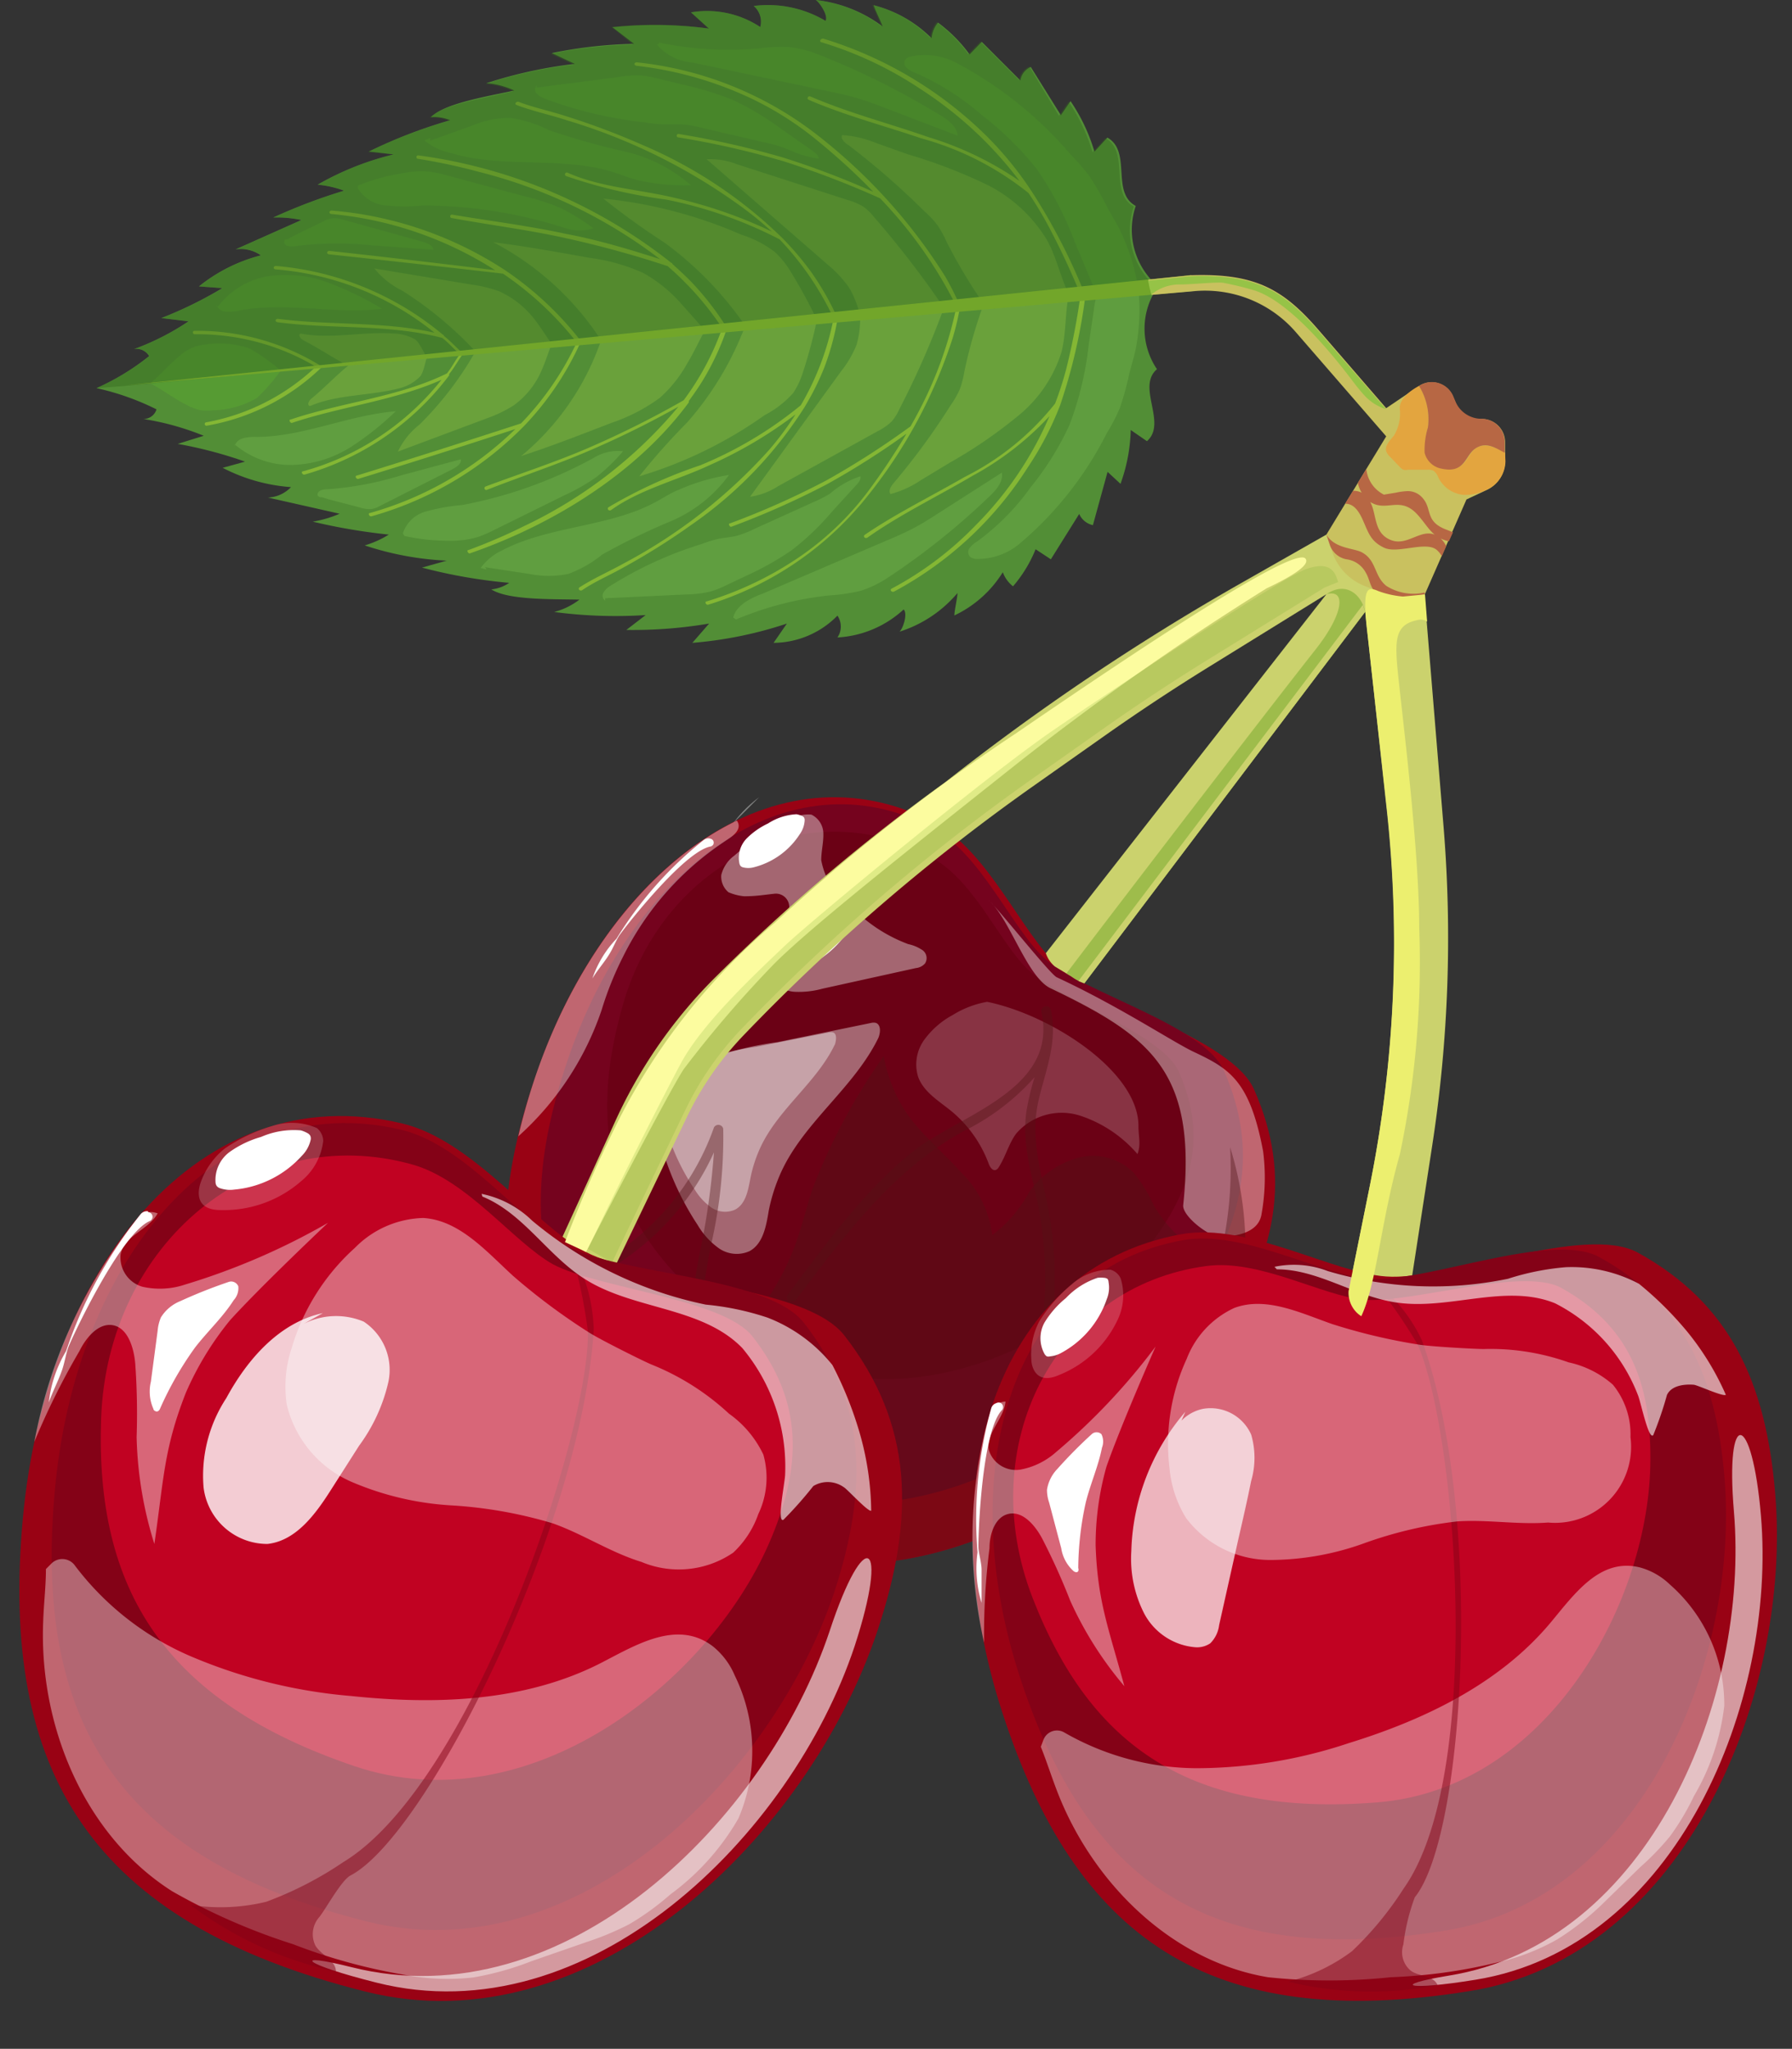 <svg xmlns="http://www.w3.org/2000/svg" viewBox="-1 0 92.87 106.16"><rect x="-1" y="0" width="92.87" height="106.16" fill="#333333" stroke="none"/><title>Depositphotos_103428438_06</title><g data-name="Layer 2"><g data-name="—ÎÓÈ_1"><path d="M62.25 69.48c-5.11 8-16.69 14.81-25.84 9.89C25.35 73.43 23.16 66 26.86 55.45S39.24 38.4 47.38 42.6c2.85 1.48 4.57 5.78 6.49 7.49C56 52 62.88 53.84 64 56.47 66 61 65.12 65 62.25 69.48z" fill="#990214"/><path d="M60.81 67.37c-4.66 7.28-15.22 13.51-23.56 9-10.08-5.37-12.09-12.2-8.71-21.79S39.84 39 47.26 42.86c2.6 1.35 4.17 5.27 5.91 6.83 2 1.77 8.22 3.41 9.27 5.81 1.81 4.13 1 7.78-1.63 11.87z" fill="#75031e"/><path d="M58.53 64.58c-4.07 5.25-13.3 9.46-20.15 5-7.44-4.79-9.19-10.33-7.08-17.58 2.16-7.45 9.83-11.1 16.07-7.52 2.19 1.26 3.47 4.43 4.93 5.78 1.66 1.54 6.93 3.33 7.79 5.27 1.48 3.34.73 6.1-1.56 9.05z" fill="#6b0115"/><path d="M44.39 53a.53.53 0 0 0-.23 0l-4.87 1a16.71 16.71 0 0 0-6 2l-.18-.09A3.41 3.41 0 0 0 33 58.2a14.62 14.62 0 0 0 2.16 5.28 3.92 3.92 0 0 0 1.11 1.21 1.62 1.62 0 0 0 1.57.14c.71-.38.87-1.31 1-2.1a9.17 9.17 0 0 1 .68-2.08c1.21-2.56 3.75-4.31 5-6.87.11-.26.15-.68-.13-.78z" fill="#fbfdfb" opacity=".4"/><path d="M42.16 53.49a.41.41 0 0 0-.18 0l-3.78.75a13 13 0 0 0-4.66 1.56l-.14-.07a2.65 2.65 0 0 0-.12 1.78A11.38 11.38 0 0 0 35 61.63a3.05 3.05 0 0 0 .87.94 1.26 1.26 0 0 0 1.22.11c.56-.29.68-1 .8-1.63a7.09 7.09 0 0 1 .53-1.62c.94-2 2.92-3.35 3.86-5.34.06-.22.1-.54-.12-.6z" fill="#fbfdfb" opacity=".4"/><path d="M46.74 49.19a2 2 0 0 0-.67-.27 7.89 7.89 0 0 1-2.69-1.68 4.06 4.06 0 0 1-1.82-2.67c0-.46.12-.91.11-1.36a1.1 1.1 0 0 0-.62-1c-1.19-.11-2.76 1.05-4 2.13a1.76 1.76 0 0 0-.67 1 1.06 1.06 0 0 0 .37.89 2.68 2.68 0 0 0 .81.21c.64 0 1-.07 1.56-.13a.69.69 0 0 1 .78.74 3.92 3.92 0 0 1-.54 1.41c-.39.69-.78 1.55-.38 2.24a1.56 1.56 0 0 0 1.21.69 4.61 4.61 0 0 0 1.43-.16l4.85-1.07a.72.72 0 0 0 .47-.24.51.51 0 0 0-.2-.73z" fill="#fbfdfb" opacity=".4"/><path d="M37 42.65l1.34-1.34A6.54 6.54 0 0 0 37 42.65z" fill="#fbfdfb" opacity=".4"/><path d="M64.46 59.65c-.69-3.65-1.73-4.27-3.6-5.15-1.06-.5-3.86-2.36-7.09-3.86-.36-.16-3.21-3.78-3.55-4 1.07.86 2 4 3.23 4.57 5.18 2.49 7.6 4.31 6.87 11.23-.06.55 1.26 1.58 1.82 1.63.17 0 2 .08 2.23-1.11a10.75 10.75 0 0 0 .09-3.31z" fill="#fbfdfb" opacity=".4"/><path d="M35.83 43.46a.36.36 0 0 0-.34.05 19.53 19.53 0 0 0-4.54 5.13 5.56 5.56 0 0 0-1.25 2.06c.27-.45.62-.83.89-1.28.18-.29.31-.63.48-.91s3.36-4.4 4.76-4.65a.22.22 0 0 0 .14-.11.21.21 0 0 0-.14-.29z" fill="#fff"/><path d="M40.67 42.36a.27.27 0 0 0-.13-.09 1.16 1.16 0 0 0-.26-.08 3 3 0 0 0-1.48.48 3.9 3.9 0 0 0-1.11.78 1.44 1.44 0 0 0-.37 1.29.31.31 0 0 0 .06.13.26.26 0 0 0 .12.07 1.12 1.12 0 0 0 .56 0 4 4 0 0 0 2.39-1.72 1.34 1.34 0 0 0 .25-.69.28.28 0 0 0-.03-.17z" fill="#fff"/><path d="M43.25 47.07a.36.36 0 0 0-.17-.12 1.49 1.49 0 0 0-.34-.1 3.93 3.93 0 0 0-1.91.63 5 5 0 0 0-1.44 1 1.87 1.87 0 0 0-.48 1.67.41.41 0 0 0 .08.17.34.34 0 0 0 .16.08 1.45 1.45 0 0 0 .72 0A5.11 5.11 0 0 0 43 48.16a1.73 1.73 0 0 0 .33-.89.37.37 0 0 0-.08-.2z" fill="#fff"/><path d="M58 58.34c0-2.83-4.53-5.75-7.84-6.43a5 5 0 0 0-1.78.68 4.41 4.41 0 0 0-1.49 1.3 2.18 2.18 0 0 0-.31 1.9c.28.79 1.07 1.25 1.72 1.78a6.45 6.45 0 0 1 1.94 2.73c.06.17.2.38.37.32a.32.32 0 0 0 .15-.14c.36-.56.52-1.23.91-1.75a3.12 3.12 0 0 1 3.28-.93 6.64 6.64 0 0 1 3 2c.19-.52.05-.88.05-1.46z" fill="#fbfdfb" opacity=".2"/><path d="M37.19 42.52c-4.4 2.12-8.19 6.86-10.33 12.93a33.7 33.7 0 0 0-1 3.43 15.44 15.44 0 0 0 4.32-6.55 17.09 17.09 0 0 1 1.11-2.76 15.3 15.3 0 0 1 5.19-5.92l.37-.25c.49-.35.5-.64.34-.88z" fill="#fbfdfb" opacity=".4"/><path d="M36.41 79.37c9.15 4.92 20.73-1.91 25.84-9.89q.52-.82 1-1.62a17.53 17.53 0 0 0-.5-8.42 19.48 19.48 0 0 1-.57 5.89 6.56 6.56 0 0 1-3.37-2.85 8.2 8.2 0 0 0-1.06-1.72 3 3 0 0 0-2.91-.76 4.66 4.66 0 0 0-2.49 1.74A6.84 6.84 0 0 1 50.42 64a5.43 5.43 0 0 0-1.63-3.27C47.95 59.78 47 59 46.22 58a7.62 7.62 0 0 1-1.42-3.28 31.24 31.24 0 0 0-3.71 6.93c-.32 1-.54 1.93-.89 2.88a12.85 12.85 0 0 1-8.27 7.82 6.53 6.53 0 0 1-2.3.32 5.71 5.71 0 0 1-1.82-.47 12.4 12.4 0 0 1 .67 1 25.76 25.76 0 0 0 7.93 6.17z" fill="#521215" opacity=".4"/><g opacity=".4" fill="#521215"><path d="M36 58.42a13 13 0 0 1-6 7.07c-.29.16 0 .6.26.44A13.47 13.47 0 0 0 36 59.71a38.68 38.68 0 0 1-.78 5.41l-1.07 6.32c-.05.32.44.46.49.13l1.15-6.81a24.8 24.8 0 0 0 .69-6.28.26.26 0 0 0-.48-.06z"/><path d="M53.45 63.35c-.32-2.13-1.13-4.15-.63-6.32.37-1.6 1-3 .64-4.71-.08-.32-.56-.19-.49.13a4.24 4.24 0 0 1 .1.7v.1c.1 3.37-4.47 4.64-6.68 6.36-2.56 2-4.62 4.9-6.56 7.47-.2.26.25.51.44.25 2.47-3.28 5-6.72 8.69-8.73a11.9 11.9 0 0 0 3.66-2.79 13.38 13.38 0 0 0-.42 1.74c-.26 1.73.29 3.36.62 5A20 20 0 0 1 51.6 74c-.12.3.37.43.49.13a20.45 20.45 0 0 0 1.36-10.78z"/></g><path d="M67.74 27.7l-4.43 2.52A123.06 123.06 0 0 0 48 40.52a98.62 98.62 0 0 0-11.88 10.07A25.36 25.36 0 0 0 30.93 58l-2.85 6.24 2.73 1.52 3.79-7.88a16.36 16.36 0 0 1 2.92-4.22 103.38 103.38 0 0 1 15.13-13l3.66-2.58q2.6-1.83 5.3-3.5l6.13-3.79-14.54 18.6a1.53 1.53 0 0 0 .47.69l.86.52a2.63 2.63 0 0 0 .66.35L69.75 31.7l1.11 10.2A63.74 63.74 0 0 1 70 61.4l-1.11 5.5a1.45 1.45 0 0 0 .41 1.1 1.45 1.45 0 0 0 2.18-.16l.35-.47a1.45 1.45 0 0 0 .29-.85l1.11-7.2a70.63 70.63 0 0 0 .59-16.39l-1-12.15z" fill="#cbd26d"/><path d="M41.28 0c.24.17.66.85.5 1.08a5.83 5.83 0 0 0-3.72-.77 1.06 1.06 0 0 1 .34 1.09 5 5 0 0 0-3.59-.76l.93.84a21.17 21.17 0 0 0-5-.07l1.12.86a23.56 23.56 0 0 0-4.26.48l1.19.56a23.65 23.65 0 0 0-4.58 1 4 4 0 0 1 1.44.38c-1.52.33-3.61.67-4.32 1.38a2.11 2.11 0 0 1 1 .16 25.53 25.53 0 0 0-4.21 1.62L19.4 8a14.87 14.87 0 0 0-3.94 1.57 5.28 5.28 0 0 1 1.37.31 29 29 0 0 0-3.67 1.39 6.28 6.28 0 0 1 1.46.13l-3.41 1.52a1.85 1.85 0 0 1 1.31.31 8.46 8.46 0 0 0-3.21 1.61l1.21.09a20.75 20.75 0 0 1-3.16 1.55l1.41.17a13.1 13.1 0 0 1-2.83 1.44.76.76 0 0 1 .79.36A12.45 12.45 0 0 1 4 20.11a13.49 13.49 0 0 1 3.11 1.1.7.7 0 0 1-.68.5 14.06 14.06 0 0 1 3.13.87L8.21 23a22.23 22.23 0 0 1 3.49.92l-1.16.32a9.07 9.07 0 0 0 3.54 1 1.74 1.74 0 0 1-1.2.54l3.72.84a6.05 6.05 0 0 1-1.39.41 30.52 30.52 0 0 0 3.94.67 5 5 0 0 1-1.25.56 15.7 15.7 0 0 0 4.25.79l-1.28.36a27 27 0 0 0 4.52.79 2 2 0 0 1-.93.34c.88.55 3 .5 4.57.53a3.71 3.71 0 0 1-1.31.64 24.28 24.28 0 0 0 4.74.16l-1 .77a23.63 23.63 0 0 0 4.29-.33l-.87 1a20.69 20.69 0 0 0 4.9-1l-.69 1a4.68 4.68 0 0 0 3.31-1.41 1 1 0 0 1 0 1.13 5.5 5.5 0 0 0 3.43-1.45c.21.19 0 .94-.21 1.15a6.49 6.49 0 0 0 3-2c0 .23-.16.92-.16 1.16a5.94 5.94 0 0 0 2.51-2.24 1.63 1.63 0 0 0 .53.73 6.93 6.93 0 0 0 1.17-1.92l.79.52 1.47-2.35a1 1 0 0 0 .71.58l.76-2.76.67.62a8.77 8.77 0 0 0 .53-2.79l.84.58c1.07-.94-.56-2.81.52-3.73a3.75 3.75 0 0 1 .06-4.29 3.84 3.84 0 0 1-1.16-4.17c-1.3-.7-.19-2.82-1.47-3.54l-.67.73a9.33 9.33 0 0 0-1.24-2.62l-.5.73-1.56-2.5a.92.92 0 0 0-.54.7l-2-2-.63.65a7.67 7.67 0 0 0-1.64-1.65 1.5 1.5 0 0 0-.33.81 6.56 6.56 0 0 0-3-1.71c.06.23.39.87.46 1.1A7.06 7.06 0 0 0 41.28 0z" fill="#528e36"/><g opacity=".7" fill="#66a544"><path d="M12.31 22.64a2.47 2.47 0 0 0-.72.07c-.23.07-.43.25-.42.46v-.14a4.44 4.44 0 0 0 3 1.06 6 6 0 0 0 3-.92 15.46 15.46 0 0 0 2.34-1.86c-2.51.21-4.75 1.31-7.2 1.33z"/><path d="M16 25.35a1 1 0 0 0-.38.06c-.11.05-.2.17-.15.27a.19.19 0 0 0 .2.08l.35.11 1.65.43a1.5 1.5 0 0 0 .63.07 1.39 1.39 0 0 0 .38-.15l3.75-1.9c.23-.12.5-.29.45-.52l-3.09.83a17 17 0 0 1-3.79.72z"/><path d="M22.94 26.17a9.77 9.77 0 0 0-1.85.33 1.71 1.71 0 0 0-1.21 1.14l.08.13a10.44 10.44 0 0 0 2.25.25 5 5 0 0 0 1.54-.19 6.11 6.11 0 0 0 .84-.36l3.67-1.81a10.8 10.8 0 0 0 1.62-.92 9.57 9.57 0 0 0 1.41-1.36 2.4 2.4 0 0 0-1.53.35 22.92 22.92 0 0 1-6.82 2.44z"/><path d="M33 26c-2.4 1.32-5.57 1.24-8 2.53a2.85 2.85 0 0 0-1.09.9l.31.08-.08-.12 2.3.35a5.09 5.09 0 0 0 2 0 6 6 0 0 0 1.76-1A34.41 34.41 0 0 1 33.78 27a7.17 7.17 0 0 0 3-2.39 10.47 10.47 0 0 0-2.61.77c-.41.16-.77.41-1.17.62z"/><path d="M42 25.59a7.14 7.14 0 0 1-.85.43l-3 1.36a5.51 5.51 0 0 1-1 .39c-.3.07-.62.09-.92.15a6.45 6.45 0 0 0-.87.27 19.81 19.81 0 0 0-4.75 2.18 1 1 0 0 0-.34.34.32.32 0 0 0 .09.41V31l4.24-.2a5.71 5.71 0 0 0 1.22-.15 5.31 5.31 0 0 0 .87-.35l1.12-.53A15.09 15.09 0 0 0 40 28.53a13.34 13.34 0 0 0 2.1-2l1.28-1.4c.12-.13.25-.29.21-.45a4.62 4.62 0 0 0-1.08.52c-.19.13-.37.27-.51.39z"/><path d="M46.28 27.4c-.44.23-.9.43-1.36.62l-6.42 2.75c-.64.23-1.37.63-1.5 1.23l.14.1A17 17 0 0 1 42 30.85a9 9 0 0 0 1.61-.24 5.64 5.64 0 0 0 1.39-.67 36.92 36.92 0 0 0 5.13-4.08c.42-.38.88-.85.79-1.37l-3.3 2.11c-.43.28-.87.56-1.34.8z"/></g><path d="M55.87 15.19a4.55 4.55 0 0 0-.17.79l-.28 1.9a16.54 16.54 0 0 1-1 4.15 15 15 0 0 1-2 3.21 12.41 12.41 0 0 1-2.77 2.81 1.37 1.37 0 0 0-.41.36.34.34 0 0 0 .06.46.61.61 0 0 0 .29.09 3.38 3.38 0 0 0 2.31-.84 18.18 18.18 0 0 0 4.45-5.66 9.8 9.8 0 0 0 .69-1.33 14.92 14.92 0 0 0 .48-1.75c.11-.44.25-.87.34-1.31A10.7 10.7 0 0 0 58 15z" fill="#66a544" opacity=".7"/><path d="M22.27 19.46a.06.06 0 0 0 0-.07c.26-.31.49-.75.74-1.07-.32-.26-.66-.65-1-.91a.07.07 0 0 0-.06-.07 15.55 15.55 0 0 0-8.65-3.56c-.14 0-.17.17 0 .18a15 15 0 0 1 8.22 3.28c-2.65-.6-5.43-.37-8.12-.72-.14 0-.17.16 0 .18 2.83.37 5.76.08 8.52.81.31.23.62.6.92.84-.23.29-.44.71-.68 1-2.5 1.23-5.44 1.49-8.1 2.39-.13 0 0 .21.08.17 2.54-.85 5.31-1.15 7.74-2.23a13.82 13.82 0 0 1-7.17 4.74c-.13 0-.05.2.08.17a14.28 14.28 0 0 0 7.48-5.13z" fill="#84b734"/><path d="M26.23 22a15.39 15.39 0 0 0 2.88-4.32 17.08 17.08 0 0 0-3.92-3.67 19.28 19.28 0 0 0-9-3.1c-.14 0-.17.17 0 .18A19 19 0 0 1 24.66 14q-4.29-.53-8.59-1c-.14 0-.17.17 0 .18q4.5.48 9 1a17 17 0 0 1 3.82 3.56 15.31 15.31 0 0 1-2.89 4.2q-4.23 1.38-8.5 2.7c-.13 0-.05.21.08.17q4.08-1.25 8.13-2.58a17.62 17.62 0 0 1-7.53 4.35c-.13 0-.05.21.08.17A17.82 17.82 0 0 0 26.23 22z" fill="#84b734"/><path d="M34.69 20.86a.07.07 0 0 0 0-.07c.26-.36.52-.73.75-1.11A13.5 13.5 0 0 0 36.68 17a14.81 14.81 0 0 0-1.83-2.37c-.32-.33-.66-.64-1-.95a.08.08 0 0 0-.06-.06 26.87 26.87 0 0 0-13.12-5.57.09.09 0 1 0 0 .18 29.72 29.72 0 0 1 3.13.67 25.81 25.81 0 0 1 9.41 4.53c-1.59-.51-3.22-1-4.87-1.31-2-.43-3.95-.67-5.92-1a.09.09 0 1 0 0 .18c1.91.35 3.83.59 5.72 1a53.08 53.08 0 0 1 5.46 1.49A15.7 15.7 0 0 1 36.43 17a14.25 14.25 0 0 1-2 3.74 49.36 49.36 0 0 1-4.94 2.47c-1.74.75-3.56 1.34-5.33 2a.09.09 0 1 0 .08.17c1.83-.72 3.71-1.33 5.51-2.12 1.52-.66 3-1.4 4.41-2.19a23.51 23.51 0 0 1-8 6.19 28 28 0 0 1-2.88 1.24c-.13 0 0 .22.08.17 4.47-1.55 8.72-4.27 11.33-7.81z" fill="#84b734"/><path d="M31.19 29.47a35.29 35.29 0 0 0 3.66-2.29 21.21 21.21 0 0 0 5.85-6.09 14.1 14.1 0 0 0 1-2 13.41 13.41 0 0 0 .71-2.59 14.36 14.36 0 0 0-1.36-2.39 15.54 15.54 0 0 0-1.5-1.77 23.5 23.5 0 0 0-7.28-4.84 38.4 38.4 0 0 0-4.16-1.55c-.74-.23-1.53-.4-2.25-.68-.13 0-.21.12-.09.17.84.32 1.75.51 2.6.79a30 30 0 0 1 8.83 4.32A17.94 17.94 0 0 1 39 12a24 24 0 0 0-5-1.74c-1.85-.45-3.86-.54-5.58-1.31a.09.09 0 1 0-.09.17 26.41 26.41 0 0 0 5.19 1.22 22.22 22.22 0 0 1 5.88 2.06 15.4 15.4 0 0 1 2.8 4.09A14.15 14.15 0 0 1 40.5 21a20.48 20.48 0 0 1-5.21 3.11 24.76 24.76 0 0 0-4.75 2.17c-.1.08 0 .22.13.15 1.48-1.07 3.42-1.54 5.11-2.33a22.15 22.15 0 0 0 4.45-2.63 16.21 16.21 0 0 1-1.36 1.83 27.33 27.33 0 0 1-7.5 5.87c-.77.43-1.6.79-2.33 1.26-.11.07 0 .22.13.15.63-.43 1.35-.74 2.02-1.11z" fill="#84b734"/><path d="M43.66 26.07a25.68 25.68 0 0 0 4.72-8.58 14.12 14.12 0 0 0 .38-1.62 15.32 15.32 0 0 0-.76-1.52 28.36 28.36 0 0 0-6.82-7.49A18.35 18.35 0 0 0 32 3.23c-.14 0-.17.16 0 .18a18.88 18.88 0 0 1 5.4 1.45 16.68 16.68 0 0 1 4.1 2.54c1 .82 1.9 1.65 2.76 2.54a43.9 43.9 0 0 0-4.72-1.79 45.46 45.46 0 0 0-5.38-1.21.09.09 0 1 0 0 .18 44.4 44.4 0 0 1 5.46 1.24 46.67 46.67 0 0 1 5 1.92c.18.2.37.39.55.6a22.57 22.57 0 0 1 3.4 5 20.69 20.69 0 0 1-2 5.52c-.12.23-.25.46-.38.69a43 43 0 0 1-4.36 2.8 41.89 41.89 0 0 1-5 2.23c-.12 0 0 .22.08.17a42.67 42.67 0 0 0 4.93-2.19 40.55 40.55 0 0 0 4.14-2.63 34.6 34.6 0 0 1-2 3 15.1 15.1 0 0 1-3.35 3.25 17.62 17.62 0 0 1-5 2.44c-.13 0-.05.21.08.17a16.87 16.87 0 0 0 7.95-5.26z" fill="#84b734"/><path d="M15.69 19a12.19 12.19 0 0 0-6.6-1.86c-.14 0-.11.18 0 .18A12 12 0 0 1 15.37 19a11.17 11.17 0 0 1-5.67 2.88.09.09 0 1 0 0 .18 11.35 11.35 0 0 0 6-3.06z" fill="#84b734"/><path d="M41.57 2.19a19.14 19.14 0 0 1 5.13 2.42 20 20 0 0 1 5.14 4.77 17 17 0 0 0-4.71-2.27C45.1 6.4 43 5.86 41 5c-.12-.05-.21.11-.09.17 1.87.81 3.9 1.34 5.84 2A15.31 15.31 0 0 1 52.3 10a18.79 18.79 0 0 1 1 1.65 39.12 39.12 0 0 1 1.7 3.62 36.92 36.92 0 0 1-.74 3.84 17.58 17.58 0 0 1-.58 1.8 13.92 13.92 0 0 1-4.68 3.8c-1.73 1-3.57 1.9-5.18 3-.11.07 0 .22.13.15 1.69-1.2 3.63-2.13 5.44-3.2a15.54 15.54 0 0 0 4-3.1 18 18 0 0 1-3.79 5.62 17.43 17.43 0 0 1-4.39 3.32c-.12.06 0 .21.13.15a18.65 18.65 0 0 0 6.93-6.44A16.36 16.36 0 0 0 53.94 21a28.84 28.84 0 0 0 1.31-5.68A30.86 30.86 0 0 0 52.52 10a17.9 17.9 0 0 0-2.44-3 20.6 20.6 0 0 0-8.42-5c-.14 0-.22.16-.09.19z" fill="#84b734"/><g opacity=".5" fill="#5aa831"><path d="M11.45 16.08a2.46 2.46 0 0 1-.72.07.59.59 0 0 1-.53-.37l.08.13a4.11 4.11 0 0 1 2.64-1.6 6.25 6.25 0 0 1 3.13.35A16.92 16.92 0 0 1 18.8 16c-2.44.29-4.95-.36-7.35.08z"/><path d="M14.33 12.75a1 1 0 0 1-.38 0c-.12 0-.24-.13-.22-.24s.1-.11.17-.11l.32-.18 1.5-.73a1.43 1.43 0 0 1 .6-.19 1.5 1.5 0 0 1 .41.07l4.15 1.15c.26.07.56.19.58.42l-3.22-.23a17.29 17.29 0 0 0-3.91.04z"/><path d="M20.92 10.65a9.88 9.88 0 0 1-1.89 0 1.87 1.87 0 0 1-1.48-.89v-.14A10 10 0 0 1 19.73 9a5.07 5.07 0 0 1 1.56-.1 6.45 6.45 0 0 1 .92.2l4 1.08a11.64 11.64 0 0 1 1.82.59 10.6 10.6 0 0 1 1.72 1.06 2.46 2.46 0 0 1-1.58-.05 24.09 24.09 0 0 0-7.25-1.13z"/><path d="M30.79 8.92c-2.68-.84-5.75-.17-8.45-1A3.14 3.14 0 0 1 21 7.28l.29-.13v.14l2.15-.77a5 5 0 0 1 2-.41 6.4 6.4 0 0 1 2 .63 37 37 0 0 0 3.93 1.11 7.88 7.88 0 0 1 3.44 1.75 10.89 10.89 0 0 1-2.74-.26c-.44-.11-.85-.28-1.28-.42z"/><path d="M39.61 7.65a7.68 7.68 0 0 0-.94-.26l-3.27-.76a5.84 5.84 0 0 0-1.12-.19h-.94a6.77 6.77 0 0 1-.92-.1 21.16 21.16 0 0 1-5.19-1.23 1.12 1.12 0 0 1-.42-.27.31.31 0 0 1 0-.42v.12L31 4a5.76 5.76 0 0 1 1.23-.09 5.67 5.67 0 0 1 .94.18l1.23.3a16.31 16.31 0 0 1 2.58.79 14.81 14.81 0 0 1 2.52 1.51l1.61 1.13c.15.11.32.24.32.4a4.93 4.93 0 0 1-1.19-.31z"/><path d="M43.37 5.07c-.49-.14-1-.25-1.48-.35l-7-1.48a2.69 2.69 0 0 1-1.83-.91l.11-.12a17.56 17.56 0 0 0 5.12.3 9.08 9.08 0 0 1 1.63-.07 6 6 0 0 1 1.53.4 40.56 40.56 0 0 1 6.06 3c.51.29 1.08.66 1.12 1.19L44.89 5.6c-.5-.19-1-.38-1.52-.53z"/></g><path d="M33.2 20.61a6.74 6.74 0 0 0 1.41-1.77c.33-.54.62-1.17.92-1.72-.43-.49-.88-1-1.34-1.51a7.48 7.48 0 0 0-1.84-1.46 9.8 9.8 0 0 0-2.79-.79c-1.67-.3-3.35-.6-5-.81a14.84 14.84 0 0 1 5.59 5.08 13.4 13.4 0 0 1-4.14 6c1.6-.52 3.15-1.13 4.71-1.73a9.13 9.13 0 0 0 2.48-1.29z" fill="#83b441" opacity=".5"/><path d="M40.11 20.36a4.26 4.26 0 0 0 .5-1.06 26.36 26.36 0 0 0 .73-2.73A28.54 28.54 0 0 0 39.93 14a4.69 4.69 0 0 0-.77-.94 5.67 5.67 0 0 0-1.74-.9 23.76 23.76 0 0 0-7.15-1.87 38.28 38.28 0 0 0 3.15 2.27 17.87 17.87 0 0 1 4.2 4.32 16.18 16.18 0 0 1-3 5 34.57 34.57 0 0 0-2.49 2.8 22.19 22.19 0 0 0 6.5-3.17 5.15 5.15 0 0 0 1.48-1.15z" fill="#83b441" opacity=".5"/><path d="M41.35 16.56s.01-.04 0 0z" fill="#83b441"/><path d="M44.49 22.34a3 3 0 0 0 .7-.48 2.48 2.48 0 0 0 .41-.64 45.73 45.73 0 0 0 2.32-5.27 49.94 49.94 0 0 0-3.62-4.7 2.75 2.75 0 0 0-.57-.55 3.26 3.26 0 0 0-.81-.34l-5.73-1.85a3.81 3.81 0 0 0-1.57-.26l6.26 5.45A6.15 6.15 0 0 1 43 14.9a5 5 0 0 1 .57 1.45 4.74 4.74 0 0 1-.18 1.52 5.57 5.57 0 0 1-.81 1.38l-4.71 6.49a3.62 3.62 0 0 0 1.46-.55z" fill="#83b441" opacity=".5"/><path d="M25.63 21a4.36 4.36 0 0 0 1.49-1.93c.17-.38.31-.87.48-1.25-.26-.34-.53-.79-.79-1.13a4.84 4.84 0 0 0-1.95-1.6 7 7 0 0 0-1.46-.35l-5-.83a4.33 4.33 0 0 0 1.46 1.16 19.19 19.19 0 0 1 3.78 3.14 17.28 17.28 0 0 1-2.9 3.79 3.89 3.89 0 0 0-1.12 1.4l4.68-1.75a6.57 6.57 0 0 0 1.33-.65z" fill="#83b441" opacity=".5"/><path d="M21.13 18.48h.05s-.03-.03-.05 0z" fill="#83b441"/><path d="M20.76 19.52c.2-.21.27-.78.37-1-.17-.23-.38-.78-.63-.94a2.4 2.4 0 0 0-1.13-.3c-1.6-.11-3.24.31-4.79 0-.16.07 0 .28.16.36.76.39 1.54.92 2.3 1.31-.64.52-1.27 1.19-1.91 1.71-.13.11-.24.34-.06.38 1.43-.62 3.13-.52 4.66-.93a2.24 2.24 0 0 0 1.03-.59z" fill="#83b441" opacity=".5"/><path d="M13.55 19.2a11 11 0 0 0-1.6-1.14 4.9 4.9 0 0 0-2.38-.2A2.58 2.58 0 0 0 9 18a2.54 2.54 0 0 0-.68.43c-.52.42-1 1-1.54 1.43.61.31 1.25.8 1.87 1.11a2.77 2.77 0 0 0 .77.29 2.64 2.64 0 0 0 .63 0 4.73 4.73 0 0 0 2.27-.64 9.93 9.93 0 0 0 1.23-1.42zm-1.07.1c-.2 0-.4 0-.6.06.21-.02.4-.06.6-.06zm-1.58.15a8.8 8.8 0 0 1 .9-.08 8.54 8.54 0 0 1-.9.08z" fill="#5aa831" opacity=".5"/><path d="M41.39 16.56s-.01.03 0 0z" fill="#83b441"/><path d="M21.18 18.48h-.05s.04.02.05 0z" fill="#83b441"/><path d="M43 7.54a40.09 40.09 0 0 1 3.9 3.4 5.42 5.42 0 0 1 .7.75 5.8 5.8 0 0 1 .46.85 27.75 27.75 0 0 0 1.92 3.21 25.75 25.75 0 0 0-1 3.49 5.41 5.41 0 0 1-.23.91 5 5 0 0 1-.49.86 35.85 35.85 0 0 1-2.93 4c-.15.18-.31.41-.18.59a5.18 5.18 0 0 0 1.59-.73l1.49-.9a24.48 24.48 0 0 0 3.53-2.42 6.91 6.91 0 0 0 2.25-3.3c.25-1 .18-2 .38-3-.44-.91-.64-1.94-1.14-2.83a7.65 7.65 0 0 0-3-2.8A26.69 26.69 0 0 0 46.06 8l-1.68-.6a5.51 5.51 0 0 0-1.74-.4c-.08.2.13.4.36.54z" fill="#83b441" opacity=".5"/><path d="M55.87 15.19a4.71 4.71 0 0 1-.37-.74l-.76-1.81a17.6 17.6 0 0 0-2-3.87A16.68 16.68 0 0 0 49.93 6a13.76 13.76 0 0 0-3.43-2.2 1.52 1.52 0 0 1-.5-.27.34.34 0 0 1-.07-.46.57.57 0 0 1 .26-.14 3.54 3.54 0 0 1 2.47.38A20.16 20.16 0 0 1 54.48 8a10.74 10.74 0 0 1 1 1.16 16 16 0 0 1 .92 1.61c.22.41.47.8.67 1.21A11.06 11.06 0 0 1 58 15z" fill="#5aa831" opacity=".5"/><path d="M5.47 20L4 20.11a12.4 12.4 0 0 0 2.75-1.66.76.76 0 0 0-.79-.36 13.1 13.1 0 0 0 2.83-1.44l-1.41-.17a20.72 20.72 0 0 0 3.16-1.55l-1.21-.09a8.47 8.47 0 0 1 3.21-1.61 1.85 1.85 0 0 0-1.31-.31l3.41-1.52a6.31 6.31 0 0 0-1.46-.13 28.93 28.93 0 0 1 3.67-1.39 5.28 5.28 0 0 0-1.37-.31A14.85 14.85 0 0 1 19.4 8l-1.34-.12a25.58 25.58 0 0 1 4.21-1.62 2.11 2.11 0 0 0-1-.16c.72-.7 2.8-1 4.32-1.37a4 4 0 0 0-1.44-.38 23.69 23.69 0 0 1 4.58-1l-1.19-.56a23.55 23.55 0 0 1 4.26-.48l-1.11-.91a21.17 21.17 0 0 1 5 .07l-.88-.83a5 5 0 0 1 3.59.76 1.06 1.06 0 0 0-.34-1.09 5.83 5.83 0 0 1 3.72.77c.16-.23-.26-.91-.5-1.08a7 7 0 0 1 3.39 1.35c-.06-.23-.39-.87-.46-1.1a6.55 6.55 0 0 1 3 1.71 1.5 1.5 0 0 1 .33-.81 7.67 7.67 0 0 1 1.64 1.65l.63-.65 2 2a.92.92 0 0 1 .54-.7L53.88 6l.5-.73a9.33 9.33 0 0 1 1.24 2.62l.67-.73c1.28.71.17 2.84 1.47 3.54a3.85 3.85 0 0 0 1.16 4.18z" fill="#34681c" opacity=".4"/><path fill="#72a62a" d="M5.46 19.97l55.39-4.89-.11-.83-55.28 5.72z"/><path d="M44.47 84.51c-3.52 10.55-14.73 21.65-26.55 18.68C3.63 99.6-1 91.75.18 78.72s9.19-23 19.65-20.51c3.67.86 6.87 5.26 9.53 6.66 3 1.59 11.33 1.67 13.4 4.33 3.56 4.57 3.69 9.38 1.71 15.31z" fill="#990214"/><path d="M42.23 82.52C39 92.14 28.8 102.26 18 99.56 5 96.28.76 89.13 1.84 77.24s8.38-20.94 17.92-18.71c3.35.78 6.26 4.8 8.69 6.07 2.77 1.45 10.33 1.52 12.22 3.95 3.25 4.18 3.33 8.56 1.56 13.97z" fill="#840217"/><path d="M38.84 80c-3.12 7.14-12.41 14.59-21.48 11.51-9.85-3.34-13.43-9.15-13.12-18 .32-9.1 8-15.45 16.13-13.17 2.85.8 5.22 4 7.27 5.16C30 66.77 36.47 67.29 38 69.25c2.65 3.39 2.59 6.75.84 10.75z" fill="#c10222"/><path d="M37.08 86.82a3.86 3.86 0 0 0-1.13-1.51c-1.85-1.42-4-.07-5.83.87-3.93 2-8.53 2.16-12.91 1.7a26.87 26.87 0 0 1-8.35-2.07 14.86 14.86 0 0 1-6-4.72.8.8 0 0 0-1.18-.09l-.3.3c0 .89-.11 1.78-.14 2.67C1 89.39 3.36 95.1 7.93 98a32.57 32.57 0 0 0 6.26 2.74 29.67 29.67 0 0 0 5.74 1.58 12 12 0 0 0 3.61.14 15.32 15.32 0 0 0 3-.84l2.88-1a14.84 14.84 0 0 0 2.18-.91 13.77 13.77 0 0 0 2.14-1.55 12.79 12.79 0 0 0 3.53-3.94 8.88 8.88 0 0 0-.19-7.4z" fill="#fbfdfb" opacity=".4"/><path d="M42 84.5c-3.29 9.85-13.75 20.2-24.78 17.43-3.18-.8-2.54-.16 1.29.8 11 2.77 21.5-7.59 24.78-17.43 1.81-5.54.52-6.3-1.29-.8z" fill="#fbfdfb" opacity=".6"/><path d="M15.75 59.12a.87.87 0 0 0-.33-.67 3.23 3.23 0 0 0-2.3-.11 8.72 8.72 0 0 0-2.47 1.17 3.94 3.94 0 0 0-1.26 1.79c-.1.31-.38 1.42 1.09 1.4a6.08 6.08 0 0 0 4.13-1.5 3.15 3.15 0 0 0 1.14-2.08z" fill="#fbfdfb" opacity=".2"/><path d="M15.08 58.85a.37.37 0 0 0-.15-.14 1.62 1.62 0 0 0-.34-.14 4.25 4.25 0 0 0-2.06.34 5.3 5.3 0 0 0-1.63.78 1.8 1.8 0 0 0-.73 1.58.38.38 0 0 0 .06.18.36.36 0 0 0 .15.11 1.58 1.58 0 0 0 .75.08 5.36 5.36 0 0 0 3.51-1.75 1.68 1.68 0 0 0 .46-.83.35.35 0 0 0-.02-.21z" fill="#fff"/><path d="M16 63.36a35.32 35.32 0 0 1-7.41 3.2 4.09 4.09 0 0 1-2.22.11A1.58 1.58 0 0 1 5.25 65c.21-1 1.46-1.28 1.92-2.13-.74-.25-1 .23-1.51.84a26 26 0 0 0-4.88 11A38.11 38.11 0 0 1 3.12 70c.35-.71 1-1.48 1.75-1.33s1.07 1.15 1.14 2a36.49 36.49 0 0 1 .07 3.8A20 20 0 0 0 7 80c.49-3.35.48-4.9 1.63-7.83a16 16 0 0 1 2.29-3.76c1.66-1.83 5.08-5.05 5.08-5.05z" fill="#fbfdfb" opacity=".4"/><path d="M28.82 65.18h-.12a27.4 27.4 0 0 1 .77 3.82c.07 5.32-6 23.43-12.67 27.48a18.64 18.64 0 0 1-4 2.06 10 10 0 0 1-3.94.16 19.28 19.28 0 0 0 7.55 3.46c0-.59-.75-.84-1.06-1.34a1.34 1.34 0 0 1 .2-1.49c.33-.41 1.14-1.9 1.61-2.15 4-2.08 12-18.16 12.61-28.29a8.72 8.72 0 0 0-.95-3.71z" fill="#840217" opacity=".5"/><path d="M38.56 75.37a5.46 5.46 0 0 0-1.78-2.12 13 13 0 0 0-4-2.54c-.44-.18-2.78-1.35-3.29-1.69a32.56 32.56 0 0 1-3.9-2.91c-1.39-1.27-2.77-2.88-4.65-3a5.14 5.14 0 0 0-3.55 1.55 11.29 11.29 0 0 0-3.28 5.21 6.34 6.34 0 0 0-.25 2.9 5.85 5.85 0 0 0 3.33 4A15.41 15.41 0 0 0 22.36 78a23 23 0 0 1 5.28.93c1.58.56 3 1.51 4.6 2a5 5 0 0 0 4.76-.48 5 5 0 0 0 1.3-2 4.38 4.38 0 0 0 .26-3.08z" fill="#fbfdfb" opacity=".4"/><path d="M43.55 74.24a19.31 19.31 0 0 0-1.41-3.51 8 8 0 0 0-3.37-2.46 14.28 14.28 0 0 0-3.19-.67 20.52 20.52 0 0 1-9-4.35 5.26 5.26 0 0 0-2.62-1.39L24 62c2.12.86 3.38 3.06 5.32 4.28 2.53 1.6 6.06 1.42 8.15 3.57a9.58 9.58 0 0 1 2.22 6.53c0 .39-.45 2.54-.09 2.37A20.53 20.53 0 0 0 41.15 77a1.44 1.44 0 0 1 1.58.06c.17.09 1.25 1.28 1.42 1.22a15.16 15.16 0 0 0-.6-4.04z" fill="#fbfdfb" opacity=".6"/><path d="M11.35 66.65a.4.4 0 0 0-.49-.23 26.25 26.25 0 0 0-2.52 1 2.1 2.1 0 0 0-1 .84 2.23 2.23 0 0 0-.17.69l-.35 2.64A2.19 2.19 0 0 0 6.95 73c0 .08.13.16.22.13a.24.24 0 0 0 .12-.13 17.3 17.3 0 0 1 1.82-3.18c.65-.84 1.44-1.57 2-2.45a.92.92 0 0 0 .24-.72z" fill="#fff"/><path d="M6.67 62.76a.43.43 0 0 0-.38.15A22.91 22.91 0 0 0 2.43 70a6.55 6.55 0 0 0-.9 2.67c.2-.58.49-1.11.69-1.69.13-.38.19-.8.32-1.17s2.7-5.91 4.24-6.55a.24.24 0 0 0-.1-.45z" fill="#fff"/><path d="M91 77.4c.87 10.33-4.64 24-15.85 25.77-13.55 2.19-20.42-2.82-24.2-14.42s-.59-23 9.27-24.8c3.46-.62 7.82 2 10.61 2.19 3.18.24 10.31-2.75 13.06-1.23 4.75 2.62 6.63 6.68 7.11 12.49z" fill="#990214"/><path d="M88.37 76.53c.79 9.42-4.23 21.85-14.45 23.5-12.36 2-18.62-2.57-22.07-13.15s-.54-21 8.45-22.62c3.15-.56 7.13 1.8 9.68 2 2.9.22 9.41-2.5 11.91-1.12 4.32 2.38 6.03 6.09 6.48 11.39z" fill="#840217"/><path d="M84.53 75.62c0 7.26-5.25 17.06-14.15 17.77-9.66.77-14.87-2.89-17.86-10.58-3.08-7.9 1.15-16.17 9-17.21 2.74-.37 6 1.54 8.12 1.74 2.46.23 8.23-1.72 10.27-.61 3.46 1.92 4.65 4.8 4.62 8.89z" fill="#c10222"/><path d="M85.54 82.1a3.6 3.6 0 0 0-1.54-.88c-2.1-.53-3.42 1.4-4.67 2.89-2.64 3.14-6.51 5-10.43 6.21a25.05 25.05 0 0 1-7.9 1.3 13.86 13.86 0 0 1-6.84-1.85.75.75 0 0 0-1.08.37l-.14.37c.31.77.56 1.57.86 2.34 1.83 4.72 5.91 8.76 10.91 9.6a30.36 30.36 0 0 0 6.37 0 27.6 27.6 0 0 0 5.5-.76 11.28 11.28 0 0 0 3.14-1.21A14.3 14.3 0 0 0 82 98.7l2-1.95a14 14 0 0 0 1.53-1.58 12.82 12.82 0 0 0 1.26-2.11 11.91 11.91 0 0 0 1.57-4.67 8.28 8.28 0 0 0-2.82-6.29z" fill="#fbfdfb" opacity=".4"/><path d="M88.86 78.32c.81 9.64-4.33 22.36-14.79 24.05-3 .49-2.23.8 1.4.21 10.46-1.69 15.61-14.41 14.79-24.05-.46-5.42-1.86-5.63-1.4-.21z" fill="#fbfdfb" opacity=".6"/><path d="M57.08 66.25a.81.81 0 0 0-.53-.46 3 3 0 0 0-2 .75 8.13 8.13 0 0 0-1.68 1.91 3.67 3.67 0 0 0-.42 2c0 .3.2 1.35 1.45.79a5.66 5.66 0 0 0 3-2.81 2.94 2.94 0 0 0 .18-2.18z" fill="#fbfdfb" opacity=".2"/><path d="M56.4 66.27a.34.34 0 0 0-.18-.06 1.47 1.47 0 0 0-.34 0 4 4 0 0 0-1.64 1.05 4.94 4.94 0 0 0-1.11 1.27 1.68 1.68 0 0 0 0 1.62.36.36 0 0 0 .12.13.33.33 0 0 0 .17 0 1.45 1.45 0 0 0 .58-.18 5 5 0 0 0 2.36-2.79 1.57 1.57 0 0 0 .09-.88.32.32 0 0 0-.05-.16z" fill="#fff"/><path d="M58.89 69.77a33 33 0 0 1-5.16 5.47 3.82 3.82 0 0 1-1.86.91 1.47 1.47 0 0 1-1.62-1c-.17-.89.78-1.63.86-2.53-.72.06-.8.58-1 1.28A24.22 24.22 0 0 0 50 85.11a35.52 35.52 0 0 1 .28-4.89c0-.74.29-1.63 1-1.78S52.62 79 53 79.7a34 34 0 0 1 1.46 3.23 18.69 18.69 0 0 0 2.81 4.44c-.81-3-1.39-4.37-1.49-7.3a14.93 14.93 0 0 1 .56-4.07c.77-2.2 2.55-6.23 2.55-6.23z" fill="#fbfdfb" opacity=".4"/><path d="M70.5 66.62l-.09.05a25.58 25.58 0 0 1 2.06 3c2 4.53 3.47 22.28-.73 28.19a17.36 17.36 0 0 1-2.67 3.24 9.35 9.35 0 0 1-3.31 1.58 18 18 0 0 0 7.74.18c-.2-.51-1-.44-1.4-.76a1.24 1.24 0 0 1-.37-1.35 10.69 10.69 0 0 1 .59-2.44c2.63-3.24 3.58-20 .37-28.86a8.14 8.14 0 0 0-2.19-2.83z" fill="#840217" opacity=".5"/><path d="M82.59 71.75a5.09 5.09 0 0 0-2.3-1.16 12.11 12.11 0 0 0-4.39-.69c-.44 0-2.87-.13-3.44-.24a30.31 30.31 0 0 1-4.41-1.05c-1.66-.58-3.43-1.45-5.08-.84a4.79 4.79 0 0 0-2.47 2.64 10.52 10.52 0 0 0-.89 5.67 5.91 5.91 0 0 0 .86 2.58 5.46 5.46 0 0 0 4.31 2.17 14.39 14.39 0 0 0 4.9-.86 21.33 21.33 0 0 1 4.86-1.14c1.56-.1 3.13.18 4.69.06a3.94 3.94 0 0 0 4.27-4.42 4.08 4.08 0 0 0-.91-2.72z" fill="#fbfdfb" opacity=".4"/><path d="M86.44 69a17.9 17.9 0 0 0-2.5-2.48 7.45 7.45 0 0 0-3.79-.86 13.3 13.3 0 0 0-3 .6 19.14 19.14 0 0 1-9.34-.4 4.89 4.89 0 0 0-2.76-.22l.12.13c2.13 0 4 1.38 6.13 1.71 2.76.44 5.71-1 8.29.05a8.93 8.93 0 0 1 4.3 4.77c.14.34.55 2.34.79 2.06a18.83 18.83 0 0 0 .71-2.08c.22-.47.85-.57 1.38-.53.17 0 1.54.64 1.67.52a14.14 14.14 0 0 0-2-3.27z" fill="#fbfdfb" opacity=".6"/><path d="M56.08 74.31a.37.37 0 0 0-.5 0 24.32 24.32 0 0 0-1.78 1.8 2 2 0 0 0-.54 1.08 2 2 0 0 0 .11.66l.63 2.38a2 2 0 0 0 .64 1.18c.07.05.18.09.24 0a.22.22 0 0 0 0-.16 16.17 16.17 0 0 1 .39-3.4c.25-1 .65-1.87.84-2.84a.86.86 0 0 0-.03-.7z" fill="#fff"/><path d="M50.64 72.7a.4.4 0 0 0-.27.27 21.37 21.37 0 0 0-.71 7.46 6.11 6.11 0 0 0 .21 2.62v-1.7c0-.37-.13-.76-.16-1.12s.14-6.05 1.22-7.17a.24.24 0 0 0 .05-.19.23.23 0 0 0-.34-.17z" fill="#fff"/><path d="M67.74 30.79c1.07-.29.86 1.06-.55 2.85-3.6 4.57-12.92 16.77-12.92 16.8l.26.16a2.63 2.63 0 0 0 .66.35L69.75 31.7c-.18-.87-.98-1.61-2.01-.91z" fill="#72a62a" opacity=".5"/><path fill="#cbd26d" d="M69.75 31.7L55.2 50.95l-.31-.12 14.74-19.49.12.36z"/><path d="M70.84 21.15l-3.46-4c-1.85-2.15-3.29-3-6.64-2.89l-2.23.23.17.79 2.17-.19a6.22 6.22 0 0 1 5.34 2.16l4.65 5.36-3.1 5.09.3.89a2.89 2.89 0 0 0 1.7 1.78l.69.27a2.33 2.33 0 0 0 .84.16h1.57L75 25.88l1-.47a1.65 1.65 0 0 0 1-1.5v-1a1.2 1.2 0 0 0-1.2-1.2h-1l-.51-1.2a1.2 1.2 0 0 0-1.75-.51z" fill="#c9c15f"/><path d="M58.71 15.23a2.27 2.27 0 0 1 1.46-.49c.53 0 1.87-.13 2.2-.09a15.82 15.82 0 0 1 1.58.38c2.25.65 5.12 4.7 5.37 5s.27.33.42.49a2.53 2.53 0 0 0 1.09.68l-3.46-4c-1.85-2.15-3.29-3-6.64-2.89l-2.23.23.09.43a1.25 1.25 0 0 1 .07.29z" fill="#96c347"/><path d="M77 23.45c-.53-.28-1.05-.53-1.52-.22s-.53 1.3-1.72 1.05a1.11 1.11 0 0 1-.91-.83 4 4 0 0 1 .15-1.3 3.27 3.27 0 0 0-.46-2.15s-1 .48-1 1.15a2.19 2.19 0 0 1-.3 1.42c-.2.25-.48.51-.4.81a.77.77 0 0 0 .21.3l.5.52a.6.6 0 0 0 .18.14.59.59 0 0 0 .25 0h1a.63.63 0 0 1 .31.05.79.79 0 0 1 .26.37 1.62 1.62 0 0 0 1.29.88 2.41 2.41 0 0 0 1-.17l.18-.08a1.65 1.65 0 0 0 1-1.5z" fill="#e3a53f"/><path d="M73 22.15a4 4 0 0 0-.17 1.31 1.11 1.11 0 0 0 .91.83c1.19.25 1.18-.69 1.72-1.05s1-.06 1.52.22v-.56a1.2 1.2 0 0 0-1.2-1.2 1.47 1.47 0 0 1-1.35-.89l-.13-.31a1.2 1.2 0 0 0-1.76-.5 3.27 3.27 0 0 1 .46 2.15z" fill="#b76744"/><path d="M72.59 25.67a1 1 0 0 0-.71-.22 3.52 3.52 0 0 0-.55.08l-.61.1a1.67 1.67 0 0 1-.91-1.33l-.44.72a1.55 1.55 0 0 0 .2.51.93.93 0 0 0-.45-.1l-.41.67c.32 0 .62.17.92.85s.41 1.1 1.1 1.43 2.14-.35 2.71.1a1.1 1.1 0 0 1 .28.34l.23-.52a1.26 1.26 0 0 0-.43-.51c-.79-.51-1.5.49-2.36.22-1-.33-.79-1.36-1.15-2 .88.55 1.57-.37 2.5.71.55.63.72 1.13 1.58 1.33l.21-.47-.3-.12c-1.27-.46-.68-1.17-1.41-1.79z" fill="#b76744"/><path d="M70.85 30.36c-.65-.51-.5-1.34-1.29-1.75-.41-.21-1.41-.19-1.82-.91l.17.51a1.13 1.13 0 0 0 .87.77 1.32 1.32 0 0 1 1 .69c.18.3.2.6.39.88l.12.06a4.2 4.2 0 0 0 1.89.31l.65-.12v-.1a2.62 2.62 0 0 1-1.98-.34z" fill="#b76744"/><path d="M69.88 32.94l1 9A63.77 63.77 0 0 1 70 61.4l-1.11 5.5a1.45 1.45 0 0 0 .41 1.1 1.37 1.37 0 0 0 .25.2c.81-1.74 1-4.87 2-8.4a48.21 48.21 0 0 0 1-11.73c0-3.68-.72-9.69-1-12.24s-.42-3.46 1-3.72a.58.58 0 0 1 .41.1l-.11-1.41-1.14.11a4.89 4.89 0 0 1-1.27-.28c-.56-.24-.88-.3-.56 2.31z" fill="#ecef6f"/><path d="M28.28 64.36a68.07 68.07 0 0 1 2.8-6.36 33 33 0 0 1 8.1-10.21A98.17 98.17 0 0 1 51.65 38c6.19-4.24 14.4-9.73 15-9.06.3.34-.85 1-2 1.54a142.13 142.13 0 0 0-13.17 9.27C46 44.1 40.57 48.39 38.91 50.16a59.51 59.51 0 0 0-4.47 5.23c-.74 1.09-5.07 9.48-5.07 9.48z" fill="#fcfc9f"/><path d="M66.63 29.51c-1.43.58-9.64 6-13.05 8.33S41 47.74 39.68 49s-4.18 3.9-5.34 6c-.89 1.64-3.42 6.63-4.87 9.71l1.25.7 3.79-7.88a16.33 16.33 0 0 1 2.92-4.22 103.33 103.33 0 0 1 15.13-13l3.66-2.58q2.6-1.83 5.3-3.5l6.13-3.79.7-.28c-.14-.45-.35-1.16-1.72-.65z" fill="#72a62a" opacity=".2"/><path d="M17.85 68.48a3.7 3.7 0 0 0-3.12.12l1-.56c-2.25.48-3.91 2.39-5 4.4a7.33 7.33 0 0 0-1.18 4.63A3.33 3.33 0 0 0 12.86 80c1.48-.16 2.49-1.54 3.29-2.8l1.46-2.29a8.91 8.91 0 0 0 1.51-3.27 3 3 0 0 0-1.27-3.16z" fill="#fff" opacity=".8"/><path d="M63.84 74.33a2.3 2.3 0 0 0-2.5-1.33 2.19 2.19 0 0 0-1.11.61l.2-.46a11.56 11.56 0 0 0-2.8 7.23 6.23 6.23 0 0 0 .66 3.21 3.3 3.3 0 0 0 2.63 1.76 1.22 1.22 0 0 0 .8-.2 1.59 1.59 0 0 0 .46-.94l1-4.47c.23-1 .46-2 .66-3a4.27 4.27 0 0 0 0-2.41z" fill="#fff" opacity=".7"/></g></g></svg>